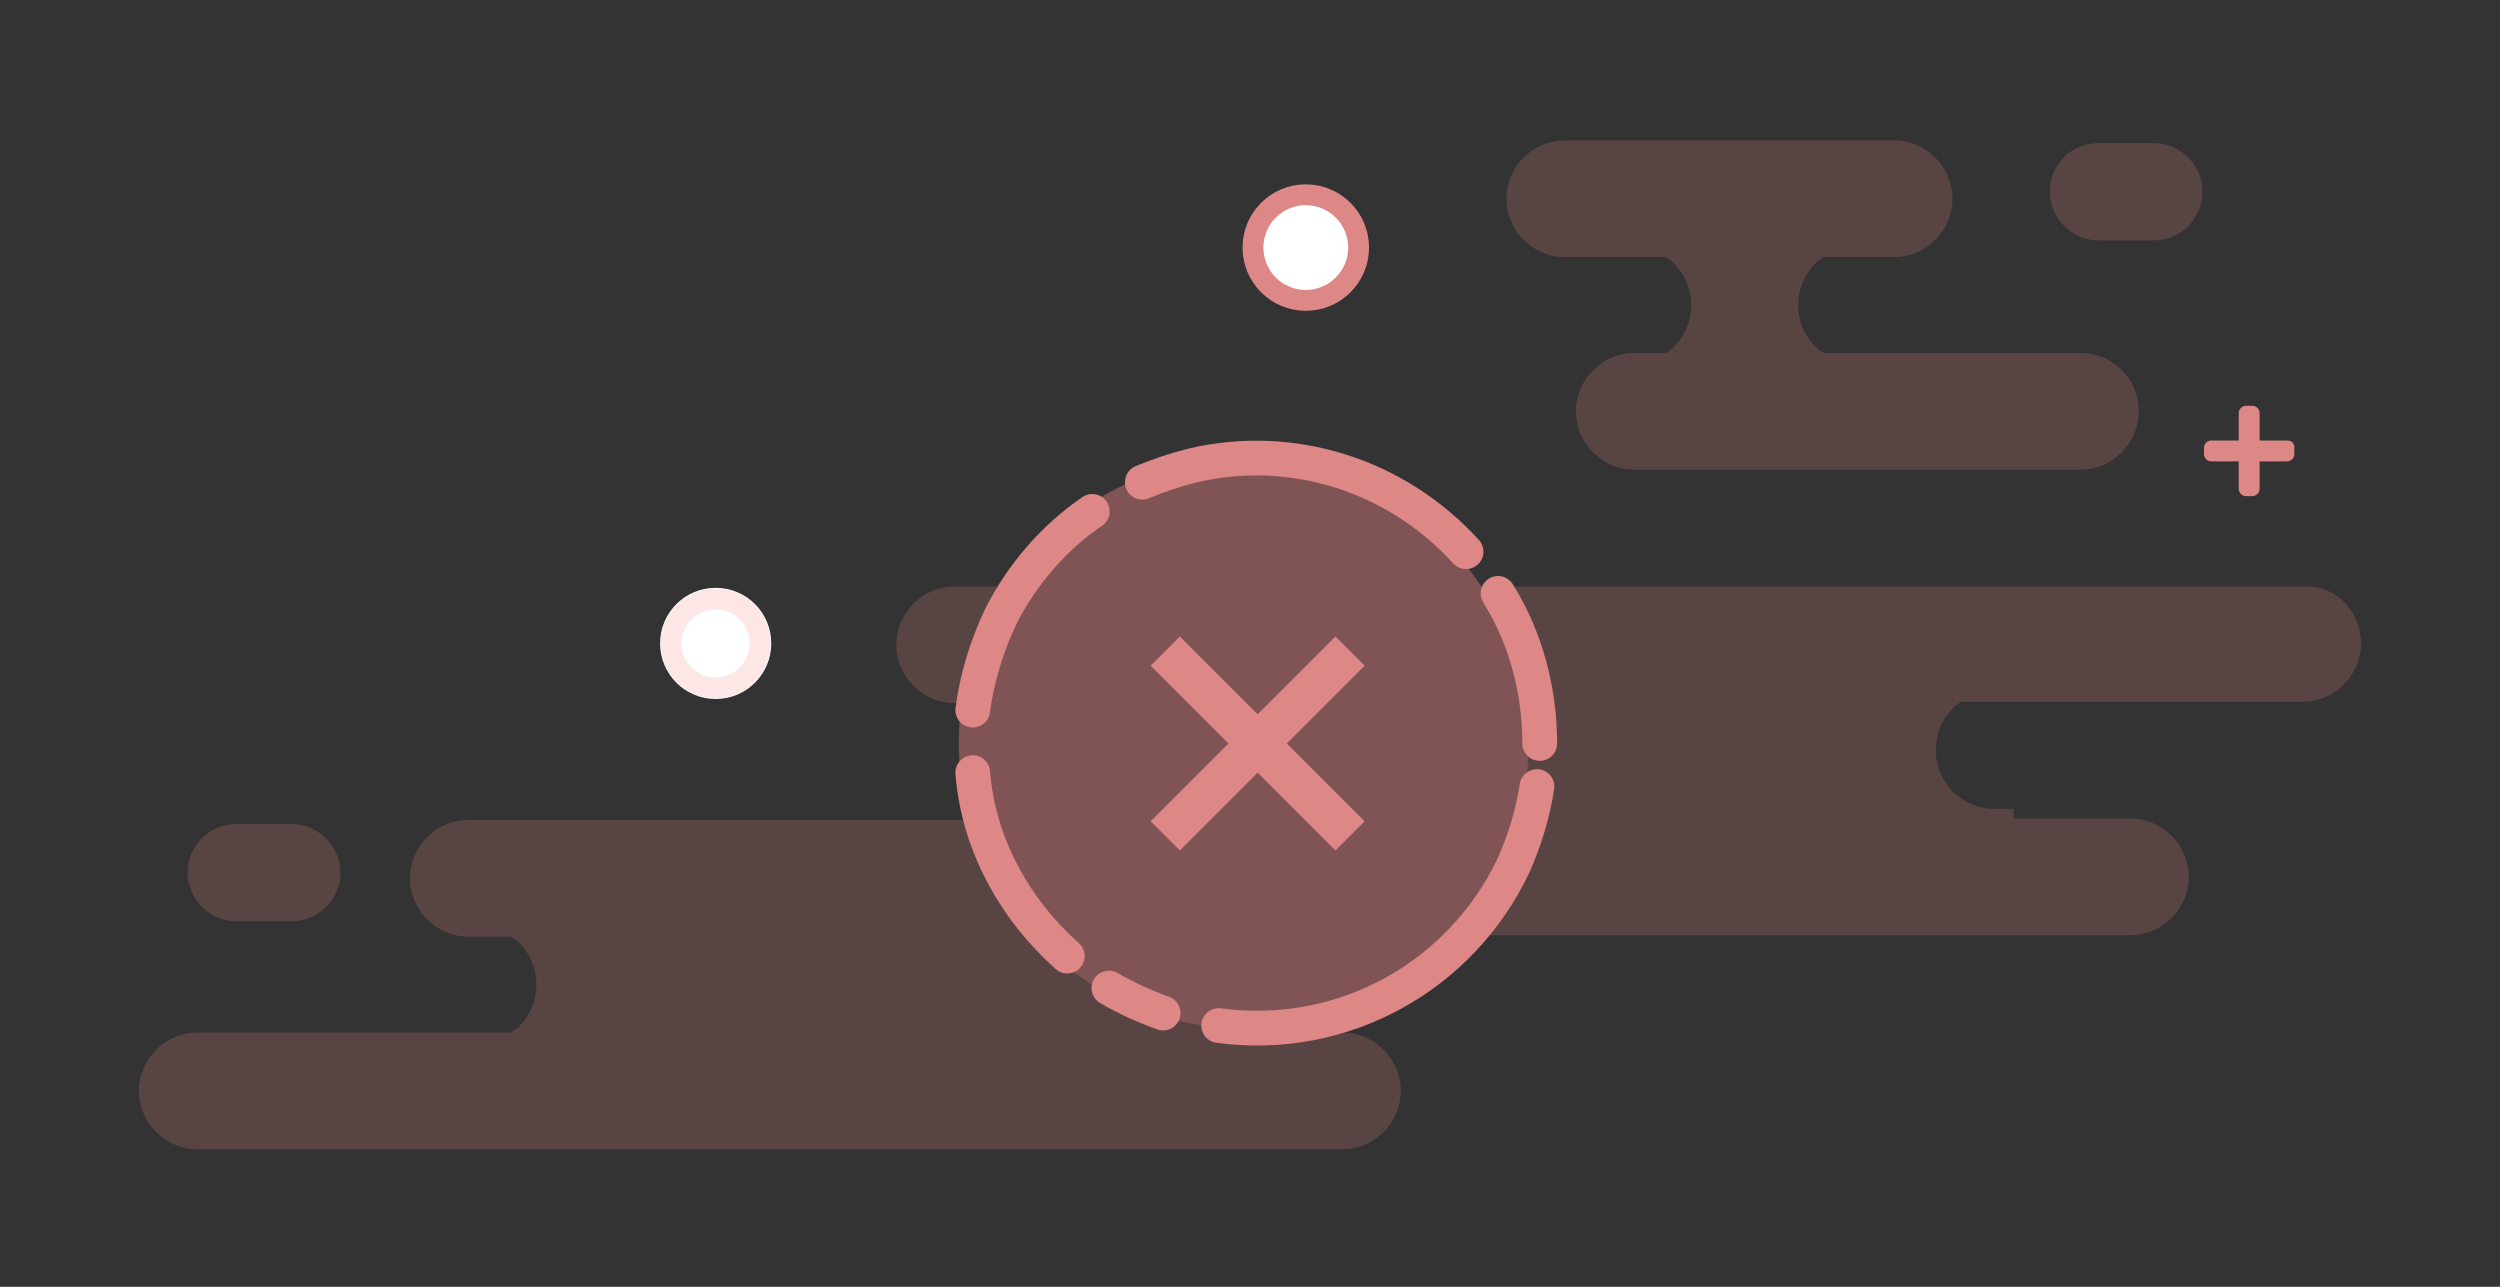 <svg enable-background="new 0 0 179.9 92.6" viewBox="0 0 179.9 92.6" xmlns="http://www.w3.org/2000/svg"><rect x="0" y="0" width="179.9" height="92.6" fill="#333333" stroke="none"/><path d="m0 0h179.9v92.6h-179.9z" fill="none"/><g fill="#f28686" opacity=".2" transform="translate(70 -97)"><path d="m83.9 126.6c0 2.3-1.9 4.2-4.2 4.2h-32.1c-2.3 0-4.2-1.9-4.2-4.2s1.9-4.2 4.2-4.2h2.3c.2-.2.5-.3.6-.5 1.6-1.6 1.6-4.3 0-5.9-.2-.2-.4-.4-.7-.5h-7.2c-2.3 0-4.2-1.9-4.2-4.2s1.9-4.2 4.2-4.2h23.7c2.3 0 4.2 1.9 4.2 4.2s-1.9 4.2-4.2 4.2h-5.1c-.2.2-.5.3-.6.5-1.6 1.6-1.6 4.3 0 5.9.2.2.4.4.7.5h18.4c2.3 0 4.2 1.8 4.2 4.2z"/><path d="m-5.5 143.4c0-2.3 1.9-4.2 4.2-4.2h3.7c-1.6 2.5-2.8 5.3-3.2 8.4h-.5c-2.3 0-4.2-1.9-4.2-4.2z"/><path d="m30.8 175.5c0 2.3-1.9 4.2-4.2 4.2h-82.4c-2.3 0-4.2-1.9-4.2-4.2s1.9-4.2 4.2-4.2h22.6c.2-.2.5-.3.6-.5 1.6-1.6 1.6-4.3 0-5.9-.2-.2-.4-.4-.7-.5h-3c-2.3 0-4.2-1.9-4.2-4.2s1.9-4.2 4.2-4.2h36.1c2.4 8.6 10.3 15 19.7 15 .4 0 .8 0 1.3-.1.5.2 1.1.4 1.6.4h4.2c2.3 0 4.2 1.9 4.2 4.2z"/><path d="m99.9 143.3c0 2.3-1.9 4.2-4.2 4.2h-24.6c-.2.2-.5.3-.6.5-.8.8-1.2 1.8-1.2 3 0 2.3 1.9 4.2 4.2 4.2h1.4v.7h8.4c2.3 0 4.2 1.9 4.2 4.2s-1.9 4.2-4.2 4.2h-48.6c3.3-3.7 5.3-8.5 5.3-13.8 0-4.2-1.2-8.1-3.4-11.3h59.2c2.3-.1 4.1 1.8 4.1 4.1z"/><path d="m81 107.3h4c1.9 0 3.5 1.6 3.5 3.5s-1.6 3.5-3.5 3.5h-4c-1.9 0-3.5-1.6-3.5-3.5s1.5-3.5 3.5-3.5z"/><path d="m-53 156.3h4c1.9 0 3.5 1.6 3.5 3.5s-1.6 3.5-3.5 3.5h-4c-1.9 0-3.5-1.6-3.5-3.5s1.5-3.5 3.5-3.5z"/></g><circle cx="93.964" cy="17.815" fill="#fff" r="4.5"/><circle cx="93.964" cy="17.815" fill="none" r="3.8" stroke="#de8787" stroke-width="1.5"/><path d="m164.6 31.7h-2v-2c0-.2-.2-.5-.5-.5h-.5c-.2 0-.5.2-.5.5v2h-2c-.2 0-.5.2-.5.5v.5c0 .2.2.5.5.5h2v2c0 .2.2.5.5.5h.5c.2 0 .5-.2.5-.5v-2h2c.2 0 .5-.2.5-.5v-.5c0-.3-.2-.5-.5-.5z" fill="#de8787"/><circle cx="51.5" cy="46.3" fill="#fff" r="4"/><circle cx="51.5" cy="46.3" fill="none" opacity=".2" r="3.2" stroke="#f28686" stroke-width="1.5"/><path d="m89.5 33c11.3 0 20.5 9.2 20.5 20.5s-9.2 20.5-20.5 20.5-20.5-9.2-20.5-20.5 9.2-20.5 20.5-20.5z" fill="#f28686" opacity=".4"/><path d="m97.5 47.9-1.4-1.4-5.6 5.6-5.6-5.6-1.4 1.4 5.6 5.6-5.6 5.6 1.4 1.4 5.6-5.6 5.6 5.6 1.4-1.4-5.6-5.6z" fill="#de8787"/><path d="m84.9 61.2-2.1-2.1 5.6-5.6-5.6-5.6 2.1-2.1 5.6 5.6 5.6-5.6 2.1 2.1-5.6 5.6 5.6 5.6-2.1 2.1-5.6-5.6zm5.6-7 5.6 5.6.7-.7-5.6-5.6 5.6-5.6-.7-.7-5.6 5.6-5.6-5.6-.7.7 5.6 5.6-5.6 5.6.7.7z" fill="#de8787"/><g fill="none" stroke="#de8787" stroke-linecap="round" stroke-miterlimit="10" stroke-width="2.5" transform="translate(130 -74)"><path d="m-53.2 142.8c-1.9-1.7-3.5-3.7-4.7-6s-1.9-4.7-2.1-7.2"/><path d="m-46.3 146.9c-1.4-.5-2.7-1.1-3.9-1.8"/><path d="m-19.4 130.6c-.3 2-.9 3.9-1.7 5.7-3.8 8-12.3 12.7-21.2 11.5"/><path d="m-22.2 116.7c2 3.2 3 7 3 10.8"/><path d="m-47.8 108.7c1.2-.5 2.4-.9 3.6-1.2 7.2-1.7 14.7.7 19.7 6.2"/><path d="m-60 125.1c.3-2.3 1-4.6 2-6.7 1.5-3 3.8-5.7 6.6-7.6"/></g></svg>